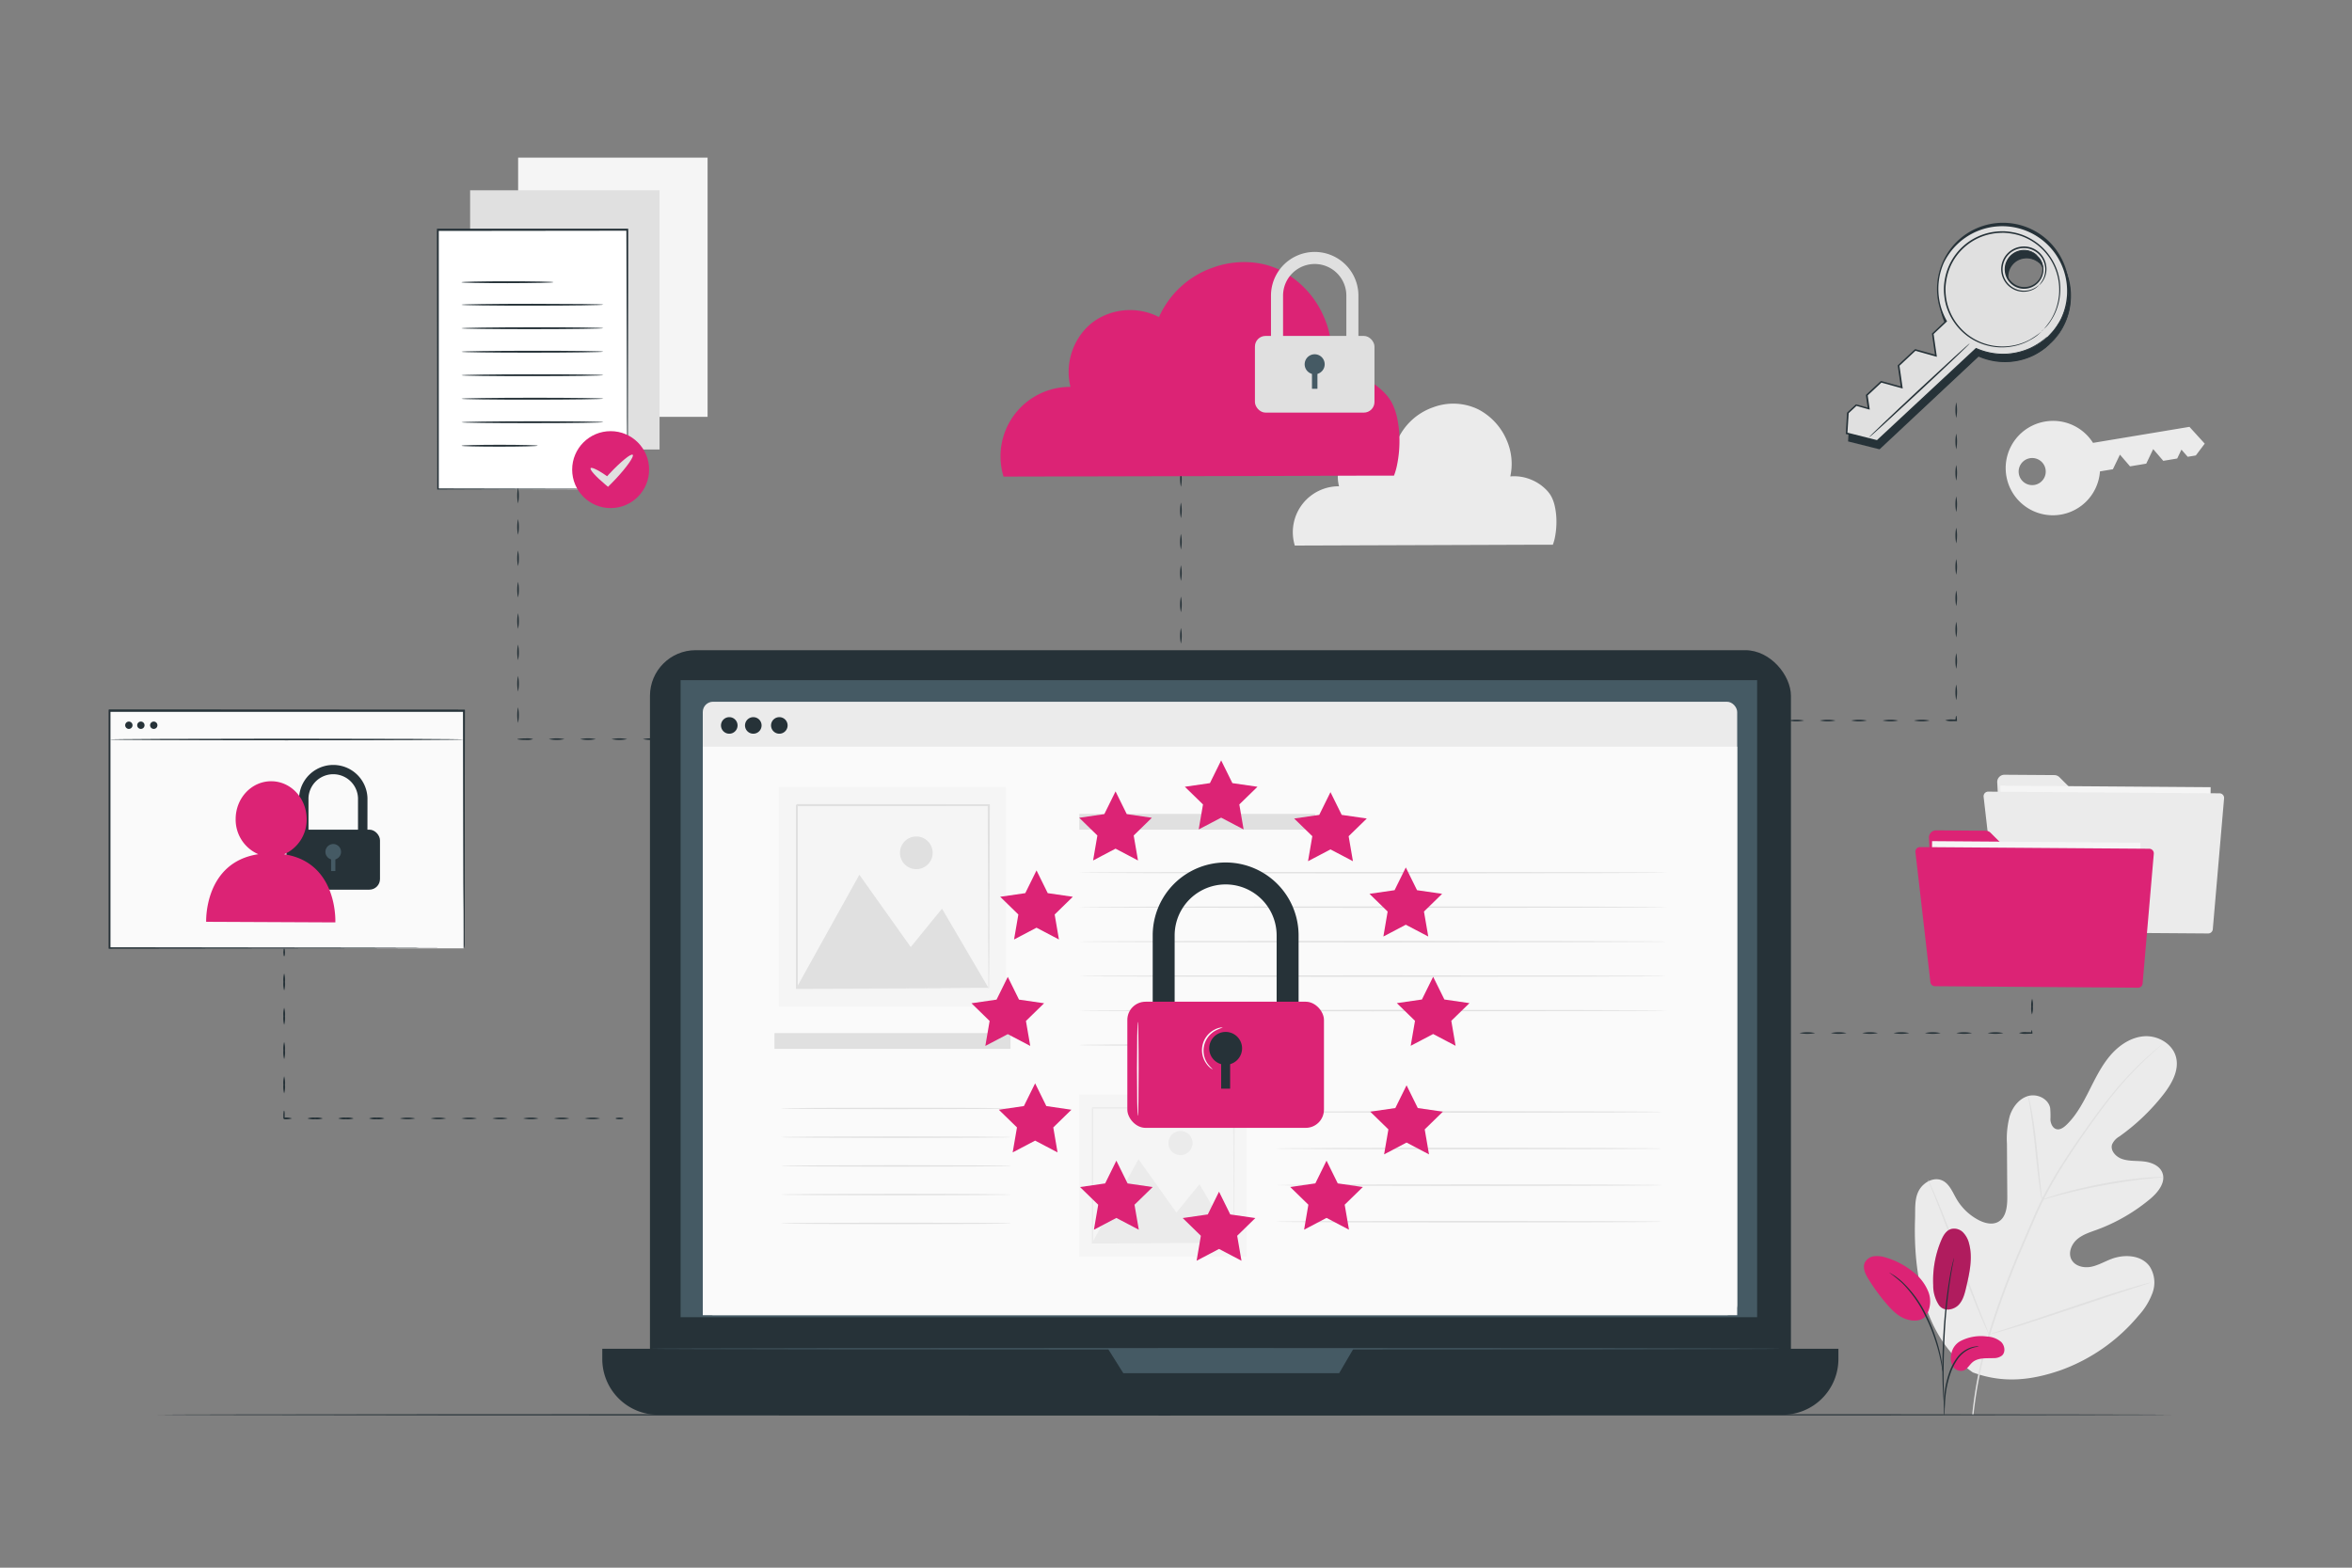 <svg xmlns="http://www.w3.org/2000/svg" viewBox="0 0 750 500"><rect x="0" y="0" width="750" height="500" fill="#808080" stroke="none"/><g id="freepik--background-complete--inject-8"><rect x="165.22" y="50.28" width="60.41" height="82.67" style="fill:#f5f5f5"></rect><rect x="149.91" y="60.69" width="60.41" height="82.67" style="fill:#e0e0e0"></rect><path d="M495.07,173.74l-.39,0h-1.17l-4.55,0-17.07.06L413,174h-.16l0-.16a14.64,14.64,0,0,1,14.44-18.74l-.21.29a12.27,12.27,0,0,1-.46-4,13,13,0,0,1,6.74-11,13.36,13.36,0,0,1,12.49.07l-.31.11a19.46,19.46,0,0,1,11.43-10.65,18.28,18.28,0,0,1,14.5.68,19.78,19.78,0,0,1,9,9.81,18.73,18.73,0,0,1,1.1,11.75l-.16-.19a14,14,0,0,1,6.82,1,14.3,14.3,0,0,1,5.06,3.46,9.16,9.16,0,0,1,1.59,2.29,12.73,12.73,0,0,1,.85,2.42,22,22,0,0,1,.58,4.44,25.58,25.58,0,0,1-.53,6.12,13.59,13.59,0,0,1-.43,1.55l-.18.5" style="fill:#ebebeb"></path><path d="M652.14,134.45a15.05,15.05,0,1,0,17.49,15.9h0l4.13-.69L676,145l3.22,3.74,5.17-.86,2.21-4.64,3.22,3.74,4.44-.74,1.35-2.83,2,2.28,2.59-.43,2.84-3.76-4.87-5.36-30.75,5.11A15.05,15.05,0,0,0,652.14,134.45Zm-8.38,16.66a4.32,4.32,0,1,1,5,3.55A4.32,4.32,0,0,1,643.76,151.11Z" style="fill:#ebebeb"></path><path d="M636.87,249.49l1.86,34.1a2.3,2.3,0,0,0,2.28,2.18l61.35.44a2.3,2.3,0,0,0,2.32-2.28l.19-26.54a2.3,2.3,0,0,0-2.3-2.32l-37.73,0a2.25,2.25,0,0,1-1.62-.68l-6.51-6.5a2.33,2.33,0,0,0-1.61-.68l-15.91-.11A2.3,2.3,0,0,0,636.87,249.49Z" style="fill:#ebebeb"></path><rect x="637.74" y="250.82" width="67.04" height="40.06" transform="translate(2 -4.91) rotate(0.42)" style="fill:#f5f5f5"></rect><path d="M632.53,254.13l4.81,41.8a1.48,1.48,0,0,0,1.46,1.32l65.33.47a1.47,1.47,0,0,0,1.48-1.35l3.6-41.75a1.47,1.47,0,0,0-1.47-1.6L634,252.48A1.47,1.47,0,0,0,632.53,254.13Z" style="fill:#ebebeb"></path><path d="M629.13,437.75c-15.55-10.86-19.08-31-18.46-49.16.1-3-.23-6.22,1.21-8.87s4.79-4.47,7.5-3.2c2.25,1.06,3.23,3.68,4.49,5.84a17.65,17.65,0,0,0,7.09,6.78c1.93,1,4.32,1.61,6.22.56,2.61-1.44,2.92-5.05,2.9-8.06q-.06-8.42-.11-16.82a27.89,27.89,0,0,1,.91-8.94c.94-2.86,3-5.51,5.87-6.32s6.4.85,7,3.8a27.52,27.52,0,0,1,.08,3.75c.09,1.25.67,2.63,1.85,3s2.41-.5,3.31-1.39c3.11-3,5.21-6.95,7.18-10.84s3.89-7.88,6.71-11.2,6.71-5.94,11-6.18,8.91,2.42,10,6.65-1.39,8.55-4.08,12a67.23,67.23,0,0,1-14,13.33A5.52,5.52,0,0,0,673.5,365c-.65,2,1.25,4,3.23,4.66,2.24.75,4.68.51,7,.79s4.89,1.31,5.78,3.53c1.23,3.07-1.34,6.3-3.87,8.41a57.55,57.55,0,0,1-17,9.83c-2.22.81-4.55,1.52-6.33,3.08s-2.87,4.26-1.79,6.38,3.85,2.8,6.17,2.37,4.39-1.69,6.6-2.52c4.14-1.56,9.48-1.28,12.13,2.3a9.49,9.49,0,0,1,1,8.42,22,22,0,0,1-4.56,7.44A57.84,57.84,0,0,1,657.15,437c-9.59,3.33-18.48,4.23-28,.74" style="fill:#ebebeb"></path><path d="M628.89,451.19a132.85,132.85,0,0,1,4.92-24.8,270.1,270.1,0,0,1,10.71-29l3.19-7.46c1.06-2.45,2.1-4.88,3.27-7.19a133.38,133.38,0,0,1,7.49-12.9c2.58-4,5.17-7.68,7.62-11.11s4.81-6.58,7.07-9.36A106.8,106.8,0,0,1,684.82,337c1.48-1.34,2.67-2.34,3.48-3l.93-.76a1.51,1.51,0,0,1,.33-.24l-.29.29c-.23.19-.52.46-.9.79-.79.7-2,1.73-3.41,3.09a114.14,114.14,0,0,0-11.5,12.41c-2.24,2.79-4.56,5.95-7,9.38s-5,7.14-7.57,11.12A136.29,136.29,0,0,0,651.47,383c-1.16,2.3-2.2,4.7-3.25,7.16l-3.2,7.46a278.44,278.44,0,0,0-10.72,29,135.16,135.16,0,0,0-5,24.69" style="fill:#e0e0e0"></path><path d="M651.14,382.68a6.7,6.7,0,0,1-.29-1.29c-.16-.83-.35-2-.56-3.54-.43-3-.87-7.15-1.35-11.74s-1-8.73-1.45-11.71c-.23-1.49-.43-2.7-.57-3.53a5.45,5.45,0,0,1-.17-1.31,6,6,0,0,1,.38,1.27c.21.81.47,2,.75,3.5.57,3,1.14,7.13,1.61,11.72s.87,8.62,1.19,11.75c.15,1.41.28,2.61.38,3.56A5.7,5.7,0,0,1,651.14,382.68Z" style="fill:#e0e0e0"></path><path d="M689.84,375.44a7.67,7.67,0,0,1-1.55.19c-1,.09-2.43.21-4.2.41-3.54.39-8.42,1.09-13.76,2.09s-10.15,2.15-13.6,3.06c-1.73.45-3.12.85-4.08,1.12a9.24,9.24,0,0,1-1.51.37,8.48,8.48,0,0,1,1.45-.58c.94-.34,2.32-.79,4-1.29,3.43-1,8.23-2.21,13.59-3.23a135.89,135.89,0,0,1,13.84-1.93c1.78-.16,3.22-.22,4.22-.24A10.56,10.56,0,0,1,689.84,375.44Z" style="fill:#e0e0e0"></path><path d="M634.29,425.68a2.26,2.26,0,0,1-.27-.48c-.18-.37-.4-.84-.66-1.4-.57-1.21-1.35-3-2.28-5.22-1.87-4.43-4.25-10.63-6.79-17.51s-4.87-13.11-6.64-17.57c-.87-2.17-1.58-4-2.12-5.29l-.56-1.44a2.3,2.3,0,0,1-.17-.52,2.26,2.26,0,0,1,.27.48l.66,1.4c.57,1.21,1.35,3,2.28,5.22,1.87,4.43,4.25,10.63,6.79,17.52s4.87,13.1,6.64,17.56l2.12,5.29.56,1.44A2.3,2.3,0,0,1,634.29,425.68Z" style="fill:#e0e0e0"></path><path d="M685.71,409.1a2.12,2.12,0,0,1-.51.21l-1.5.5-5.5,1.79c-4.65,1.51-11.05,3.66-18.11,6s-13.5,4.5-18.18,5.91c-2.34.71-4.24,1.26-5.56,1.61l-1.52.4a2.73,2.73,0,0,1-.54.11,2.08,2.08,0,0,1,.51-.22l1.49-.49,5.51-1.79c4.65-1.51,11-3.66,18.11-6.06s13.49-4.49,18.17-5.9c2.34-.71,4.24-1.26,5.56-1.61l1.53-.4A2.59,2.59,0,0,1,685.71,409.1Z" style="fill:#e0e0e0"></path></g><g id="freepik--Floor--inject-8"><path d="M692.4,451.23c0,.15-143.77.26-321.08.26s-321.12-.11-321.12-.26S193.94,451,371.32,451,692.4,451.09,692.4,451.23Z" style="fill:#263238"></path></g><g id="freepik--Plant--inject-8"><path d="M618.33,416.32c1.74,2.25,4.87,1.32,6.27-.18s1.91-3.58,2.38-5.58c1.06-4.55,2.13-9.32.94-13.84a7.76,7.76,0,0,0-1.95-3.66,4,4,0,0,0-3.85-1.06c-1.58.5-2.49,2.11-3.13,3.64a32.78,32.78,0,0,0-2.53,14.24,11.3,11.3,0,0,0,1.87,6.44" style="fill:#DC2375"></path><g style="opacity:0.2"><path d="M618.33,416.32c1.74,2.25,4.87,1.32,6.27-.18s1.91-3.58,2.38-5.58c1.06-4.55,2.13-9.32.94-13.84a7.76,7.76,0,0,0-1.95-3.66,4,4,0,0,0-3.85-1.06c-1.58.5-2.49,2.11-3.13,3.64a32.78,32.78,0,0,0-2.53,14.24,11.3,11.3,0,0,0,1.87,6.44"></path></g><path d="M625,427.8a14.13,14.13,0,0,1,8.71-1.51,7.32,7.32,0,0,1,4.42,1.72c1.15,1.14,1.46,3.23.27,4.32a4.23,4.23,0,0,1-2.7.83c-2.32.09-4.91-.19-6.69,1.3-1,.84-1.65,2.2-2.89,2.66a3,3,0,0,1-3.36-1.3,5.11,5.11,0,0,1-.56-3.74A5.75,5.75,0,0,1,625,427.8Z" style="fill:#DC2375"></path><path d="M614,419.89a8.49,8.49,0,0,0,.92-7.86,15.05,15.05,0,0,0-5-6.47,24.93,24.93,0,0,0-8.52-4.46,8.84,8.84,0,0,0-3.74-.44,3.9,3.9,0,0,0-3,2c-.79,1.71.15,3.68,1.14,5.27a62.74,62.74,0,0,0,5.84,8c1.74,2,3.71,4,6.23,4.81s5.1.58,6.33-1.2" style="fill:#DC2375"></path><path d="M620,451.44a5.08,5.08,0,0,0,.09-1.06c0-.78.09-1.75.14-2.91s.18-2.67.43-4.26a33,33,0,0,1,1.29-5.08,18.54,18.54,0,0,1,2.32-4.65,9.48,9.48,0,0,1,3.1-2.84,8.93,8.93,0,0,1,2.67-1,4.83,4.83,0,0,0,1-.2,4.57,4.57,0,0,0-1.07,0,8.11,8.11,0,0,0-2.79.88,9.4,9.4,0,0,0-3.27,2.87,18.1,18.1,0,0,0-2.41,4.75,30.49,30.49,0,0,0-1.27,5.16,34.78,34.78,0,0,0-.35,4.31c0,1.23,0,2.23,0,2.91A4.82,4.82,0,0,0,620,451.44Z" style="fill:#263238"></path><path d="M620.08,449.21a3,3,0,0,0,0-.49c0-.37,0-.84-.07-1.41-.07-1.21-.16-3-.2-5.16-.11-4.36,0-10.38.35-17s1.06-12.64,1.72-16.95c.16-1.08.32-2.05.47-2.9s.27-1.59.4-2.19.19-1,.26-1.38a3,3,0,0,0,.06-.49,1.7,1.7,0,0,0-.15.47l-.34,1.37c-.15.59-.3,1.32-.47,2.17s-.36,1.82-.53,2.9a159.33,159.33,0,0,0-1.86,17c-.39,6.65-.41,12.7-.22,17.06.08,2.19.22,3.95.34,5.17l.15,1.4A1.66,1.66,0,0,0,620.08,449.21Z" style="fill:#263238"></path><path d="M619.52,437.58a8.83,8.83,0,0,0-.09-1.46,39.89,39.89,0,0,0-.65-3.95,49.94,49.94,0,0,0-1.58-5.72,51.35,51.35,0,0,0-2.77-6.73A36.59,36.59,0,0,0,606.77,409a18.72,18.72,0,0,0-1.75-1.47c-.27-.2-.51-.4-.75-.56l-.67-.42a12.59,12.59,0,0,0-1.27-.73,46.38,46.38,0,0,1,4.23,3.41A38.36,38.36,0,0,1,614,419.92a53,53,0,0,1,2.78,6.66,58.69,58.69,0,0,1,1.66,5.66c.39,1.63.63,3,.79,3.9A8.78,8.78,0,0,0,619.52,437.58Z" style="fill:#263238"></path></g><g id="freepik--User--inject-8"><rect x="34.82" y="226.75" width="113.06" height="75.72" style="fill:#fafafa"></rect><path d="M117.16,272.68h-3V254.55a7.9,7.9,0,0,0-15.79,0v18.13h-3V254.55a10.91,10.91,0,0,1,21.81,0Z" style="fill:#263238"></path><rect x="91.34" y="264.61" width="29.83" height="19.14" rx="3.39" style="fill:#263238"></rect><path d="M106.26,274.18a2.49,2.49,0,1,1,2.49-2.49,2.49,2.49,0,0,1-2.49,2.49" style="fill:#455a64"></path><rect x="105.58" y="272.68" width="1.36" height="5.13" style="fill:#455a64"></rect><path d="M90.6,272.46a12.05,12.05,0,0,0,7.19-11.16c0-6.67-5-12.1-11.27-12.13s-11.34,5.35-11.37,12a12,12,0,0,0,7.22,11.27C65,275.09,65.74,294,65.74,294l41.19.19S107.87,275.07,90.6,272.46Z" style="fill:#DC2375"></path><path d="M147.87,302.48s0-.48,0-1.39,0-2.25,0-4c0-3.51,0-8.65-.06-15.23,0-13.16-.06-32.06-.1-55.11l.2.21-113,0h0l.26-.26c0,27,0,52.63,0,75.73l-.23-.24,81.43.11,23.28.07,6.19,0h1.6l.55,0h-2.09l-6.15,0-23.22.07-81.59.11h-.24v-.23c0-23.1,0-48.75,0-75.73v-.26h.27l113.05.06h.21v.2c0,23.1-.08,42.05-.11,55.24,0,6.56,0,11.69-.05,15.19,0,1.73,0,3.05,0,4S147.87,302.48,147.87,302.48Z" style="fill:#263238"></path><path d="M147.85,235.85c0,.14-25.3.26-56.49.26s-56.49-.12-56.49-.26,25.29-.26,56.49-.26S147.85,235.71,147.85,235.85Z" style="fill:#263238"></path><path d="M42.26,231.31a1.17,1.17,0,1,1-1.17-1.17A1.17,1.17,0,0,1,42.26,231.31Z" style="fill:#263238"></path><path d="M46.09,231.31a1.17,1.17,0,0,1-2.34,0,1.17,1.17,0,0,1,2.34,0Z" style="fill:#263238"></path><path d="M50.2,231.31A1.17,1.17,0,1,1,49,230.14,1.17,1.17,0,0,1,50.2,231.31Z" style="fill:#263238"></path><path d="M147.87,302.48s0-.48,0-1.39,0-2.25,0-4c0-3.51,0-8.65-.06-15.23,0-13.16-.06-32.06-.1-55.11l.2.21-113,0h0l.26-.26c0,27,0,52.63,0,75.73l-.23-.24,81.43.11,23.28.07,6.19,0h1.6l.55,0h-2.09l-6.15,0-23.22.07-81.59.11h-.24v-.23c0-23.1,0-48.75,0-75.73v-.26h.27l113.05.06h.21v.2c0,23.1-.08,42.05-.11,55.24,0,6.56,0,11.69-.05,15.19,0,1.73,0,3.05,0,4S147.87,302.48,147.87,302.48Z" style="fill:#263238"></path><path d="M90.61,305c-.14,0-.26-.56-.26-1.25s.12-1.25.26-1.25.27.56.27,1.25S90.76,305,90.61,305Z" style="fill:#263238"></path><path d="M90.61,315.92a7.55,7.55,0,0,1-.26-2.74,7.47,7.47,0,0,1,.26-2.73,7.11,7.11,0,0,1,.27,2.73A7.18,7.18,0,0,1,90.61,315.92Z" style="fill:#263238"></path><path d="M90.61,326.86a7.55,7.55,0,0,1-.26-2.74,7.47,7.47,0,0,1,.26-2.73,7.11,7.11,0,0,1,.27,2.73A7.18,7.18,0,0,1,90.61,326.86Z" style="fill:#263238"></path><path d="M90.61,337.8a7.55,7.55,0,0,1-.26-2.74,7.47,7.47,0,0,1,.26-2.73,7.11,7.11,0,0,1,.27,2.73A7.18,7.18,0,0,1,90.61,337.8Z" style="fill:#263238"></path><path d="M90.61,348.74a7.55,7.55,0,0,1-.26-2.74,7.47,7.47,0,0,1,.26-2.73,7.11,7.11,0,0,1,.27,2.73A7.18,7.18,0,0,1,90.61,348.74Z" style="fill:#263238"></path><path d="M93.11,356.71a6.27,6.27,0,0,1-2.5.26l-.26-.26h0v-.94c0-.3,0-.57.06-.8,0-.45.11-.73.18-.73s.14.28.19.73c0,.23,0,.5,0,.8l0,.47v.47h0c-.12-.12.25.26-.27-.26A6.27,6.27,0,0,1,93.11,356.71Z" style="fill:#263238"></path><path d="M102.94,356.71a6.11,6.11,0,0,1-2.46.26,6.08,6.08,0,0,1-2.45-.26,6.08,6.08,0,0,1,2.45-.26A6.11,6.11,0,0,1,102.94,356.71Z" style="fill:#263238"></path><path d="M112.77,356.71a6.11,6.11,0,0,1-2.46.26,6.11,6.11,0,0,1-2.46-.26,6.11,6.11,0,0,1,2.46-.26A6.11,6.11,0,0,1,112.77,356.71Z" style="fill:#263238"></path><path d="M122.6,356.71a6.11,6.11,0,0,1-2.46.26,6.11,6.11,0,0,1-2.46-.26,6.11,6.11,0,0,1,2.46-.26A6.11,6.11,0,0,1,122.6,356.71Z" style="fill:#263238"></path><path d="M132.42,356.71a11.72,11.72,0,0,1-4.91,0,11.72,11.72,0,0,1,4.91,0Z" style="fill:#263238"></path><path d="M142.25,356.71a11.72,11.72,0,0,1-4.91,0,11.72,11.72,0,0,1,4.91,0Z" style="fill:#263238"></path><path d="M152.08,356.71a11.77,11.77,0,0,1-4.92,0,11.77,11.77,0,0,1,4.92,0Z" style="fill:#263238"></path><path d="M161.9,356.71a11.72,11.72,0,0,1-4.91,0,11.72,11.72,0,0,1,4.91,0Z" style="fill:#263238"></path><path d="M171.73,356.71a11.72,11.72,0,0,1-4.91,0,11.72,11.72,0,0,1,4.91,0Z" style="fill:#263238"></path><path d="M181.56,356.71a11.77,11.77,0,0,1-4.92,0,11.77,11.77,0,0,1,4.92,0Z" style="fill:#263238"></path><path d="M191.38,356.71a11.72,11.72,0,0,1-4.91,0,11.72,11.72,0,0,1,4.91,0Z" style="fill:#263238"></path><path d="M198.8,356.71c0,.14-.56.26-1.25.26s-1.25-.12-1.25-.26.56-.26,1.25-.26S198.8,356.57,198.8,356.71Z" style="fill:#263238"></path></g><g id="freepik--Document--inject-8"><rect x="139.56" y="73.39" width="60.41" height="82.67" style="fill:#fff"></rect><path d="M200,156s0-.14,0-.41,0-.67,0-1.17c0-1,0-2.56,0-4.52,0-3.95,0-9.71-.08-17,0-14.55-.11-35.18-.18-59.59l.27.27-60.4.07h0l.3-.3v82.67l-.24-.24,43.87.09,12.21.06,3.21,0,1.12,0s-.35,0-1.06,0l-3.17,0-12.16.07-44,.16h-.25v-.25c0-23.2-.07-51.79-.11-82.67v-.3h.31l60.4,0h.28v.28c0,24.48-.07,45.18-.1,59.77,0,7.25,0,13-.06,16.92,0,1.94,0,3.43,0,4.46,0,.49,0,.87,0,1.14A2.61,2.61,0,0,1,200,156Z" style="fill:#263238"></path><path d="M176.49,90c0,.17-6.57.3-14.68.31s-14.68-.12-14.68-.29,6.57-.31,14.68-.31S176.49,89.83,176.49,90Z" style="fill:#263238"></path><path d="M192.37,97.17c0,.17-10.13.31-22.62.32s-22.62-.12-22.62-.29,10.13-.31,22.62-.31S192.37,97,192.37,97.17Z" style="fill:#263238"></path><path d="M192.38,104.67c0,.16-10.13.3-22.62.31s-22.62-.12-22.62-.28,10.13-.31,22.62-.32S192.38,104.5,192.38,104.67Z" style="fill:#263238"></path><path d="M192.38,112.16c0,.17-10.12.31-22.61.32s-22.62-.12-22.62-.29,10.12-.31,22.62-.32S192.38,112,192.38,112.16Z" style="fill:#263238"></path><path d="M192.39,119.65c0,.17-10.13.31-22.62.32s-22.62-.12-22.62-.28,10.13-.31,22.62-.32S192.39,119.49,192.39,119.65Z" style="fill:#263238"></path><path d="M192.39,127.15c0,.17-10.12.31-22.61.32s-22.62-.12-22.62-.29,10.12-.31,22.62-.32S192.39,127,192.39,127.15Z" style="fill:#263238"></path><path d="M192.4,134.64c0,.17-10.13.31-22.62.32s-22.62-.12-22.62-.28,10.13-.31,22.62-.32S192.4,134.48,192.4,134.64Z" style="fill:#263238"></path><path d="M171.48,142.15c0,.17-5.44.31-12.15.31s-12.16-.12-12.16-.29,5.44-.31,12.16-.31S171.48,142,171.48,142.15Z" style="fill:#263238"></path><circle cx="194.72" cy="149.78" r="12.27" style="fill:#DC2375"></circle><path d="M201.76,145.05c.52.49-1.89,3.92-5.38,7.67-.57.6-1.12,1.17-1.65,1.7l-.85.84-.85-.71c-3.05-2.56-5.05-4.76-4.68-5.24s3,.93,6.23,3.26l-1.69.13c.49-.56,1-1.16,1.58-1.76C198,147.19,201.23,144.56,201.76,145.05Z" style="fill:#e0e0e0"></path><path d="M165.19,160.57a12.15,12.15,0,0,1,0-5,12.15,12.15,0,0,1,0,5Z" style="fill:#263238"></path><path d="M165.19,170.57a12.15,12.15,0,0,1,0-5,12.15,12.15,0,0,1,0,5Z" style="fill:#263238"></path><path d="M165.19,180.57a12.15,12.15,0,0,1,0-5,12.15,12.15,0,0,1,0,5Z" style="fill:#263238"></path><path d="M165.19,190.57a12.15,12.15,0,0,1,0-5,12.15,12.15,0,0,1,0,5Z" style="fill:#263238"></path><path d="M165.19,200.57a12.15,12.15,0,0,1,0-5,12.15,12.15,0,0,1,0,5Z" style="fill:#263238"></path><path d="M165.19,210.57a12.15,12.15,0,0,1,0-5,12.15,12.15,0,0,1,0,5Z" style="fill:#263238"></path><path d="M165.19,220.57a12.15,12.15,0,0,1,0-5,12.15,12.15,0,0,1,0,5Z" style="fill:#263238"></path><path d="M165.19,230.57a12.15,12.15,0,0,1,0-5,12.15,12.15,0,0,1,0,5Z" style="fill:#263238"></path><path d="M170,235.74a6.31,6.31,0,0,1-2.5.26,12.58,12.58,0,0,1-2.33-.16l-.11,0,0-.07c0-.11.06-.17.09-.17s.07.06.1.17l-.1-.09a11.51,11.51,0,0,1,2.33-.17A6.31,6.31,0,0,1,170,235.74Z" style="fill:#263238"></path><path d="M180,235.74a12.15,12.15,0,0,1-5,0,12.15,12.15,0,0,1,5,0Z" style="fill:#263238"></path><path d="M190,235.74a12.15,12.15,0,0,1-5,0,12.15,12.15,0,0,1,5,0Z" style="fill:#263238"></path><path d="M200,235.74a12.15,12.15,0,0,1-5,0,12.15,12.15,0,0,1,5,0Z" style="fill:#263238"></path><path d="M210,235.74a12.15,12.15,0,0,1-5,0,12.15,12.15,0,0,1,5,0Z" style="fill:#263238"></path></g><g id="freepik--Cloud--inject-8"><path d="M376.57,145.28a12.15,12.15,0,0,1,0-5,12.15,12.15,0,0,1,0,5Z" style="fill:#263238"></path><path d="M376.57,155.28a12.15,12.15,0,0,1,0-5,12.15,12.15,0,0,1,0,5Z" style="fill:#263238"></path><path d="M376.57,165.28a12.15,12.15,0,0,1,0-5,12.15,12.15,0,0,1,0,5Z" style="fill:#263238"></path><path d="M376.57,175.27a12.15,12.15,0,0,1,0-5,12.15,12.15,0,0,1,0,5Z" style="fill:#263238"></path><path d="M376.57,185.28a12.2,12.2,0,0,1,0-5,12.2,12.2,0,0,1,0,5Z" style="fill:#263238"></path><path d="M376.57,195.28a12.15,12.15,0,0,1,0-5,12.15,12.15,0,0,1,0,5Z" style="fill:#263238"></path><path d="M376.57,205.28a12.15,12.15,0,0,1,0-5,12.15,12.15,0,0,1,0,5Z" style="fill:#263238"></path><path d="M376.57,215.28a12.15,12.15,0,0,1,0-5,12.15,12.15,0,0,1,0,5Z" style="fill:#263238"></path><path d="M444.48,151.7l-.59,0-1.77,0-6.89,0-25.84.09L320.2,152H320l-.07-.23a22.16,22.16,0,0,1,21.87-28.37l-.33.43a19,19,0,0,1-.69-6c.27-6.9,4.19-13.56,10.21-16.64a20.19,20.19,0,0,1,18.9.1l-.46.17A29.35,29.35,0,0,1,386.7,85.37c7.36-2.68,15.52-2.33,21.94,1a29.88,29.88,0,0,1,13.58,14.84A28.42,28.42,0,0,1,423.9,119l-.25-.28A21.1,21.1,0,0,1,434,120.23a21.65,21.65,0,0,1,7.66,5.25,13.49,13.49,0,0,1,2.41,3.46,19.63,19.63,0,0,1,1.29,3.67,33.56,33.56,0,0,1,.88,6.71,38.24,38.24,0,0,1-.81,9.28,21.87,21.87,0,0,1-.64,2.33c-.18.52-.28.77-.28.77" style="fill:#DC2375"></path><path d="M433.17,117.45h-3.85V94.29a10.09,10.09,0,1,0-20.18,0v23.16h-3.85V94.29a13.94,13.94,0,1,1,27.88,0Z" style="fill:#e0e0e0"></path><rect x="400.17" y="107.14" width="38.12" height="24.46" rx="3.39" style="fill:#e0e0e0"></rect><path d="M419.23,119.37a3.19,3.19,0,1,1,3.18-3.18,3.18,3.18,0,0,1-3.18,3.18" style="fill:#455a64"></path><rect x="418.36" y="117.45" width="1.74" height="6.55" style="fill:#455a64"></rect></g><g id="freepik--Key--inject-8"><path d="M653.61,109.76a20.85,20.85,0,1,0-32.35-5l-4.25,4,1,7L611.44,114l-5.31,5,1,7-6.59-1.85L596,128.38l.62,4.29-4-1.12L590,134l-.4,6.53,9.73,2.45,31.57-29.46A20.85,20.85,0,0,0,653.61,109.76Zm-3.08-25.64a6,6,0,1,1-8.46-.29A6,6,0,0,1,650.53,84.12Z" style="fill:#263238"></path><path d="M653.61,109.76a20.85,20.85,0,1,0-32.35-5l-4.25,4,1,7L611.44,114l-5.31,5,1,7-6.59-1.85L596,128.38l.62,4.29-4-1.12L590,134l-.4,6.53,9.73,2.45,31.57-29.46A20.85,20.85,0,0,0,653.61,109.76Zm-3.08-25.64a6,6,0,1,1-8.46-.29A6,6,0,0,1,650.53,84.12Z" style="fill:none"></path><path d="M650.53,84.12s-.39-.37-1.19-.86a5.93,5.93,0,0,0-3.76-.82,5.76,5.76,0,1,0,6.28,6.74,6,6,0,0,0-.56-3.82c-.43-.83-.81-1.21-.77-1.24s.11.07.29.26a4.62,4.62,0,0,1,.66.89,6,6,0,0,1,.75,4A6.17,6.17,0,0,1,645,94.32a6.16,6.16,0,0,1-5-5.39,6.16,6.16,0,0,1,5.57-6.86,5.93,5.93,0,0,1,3.91,1,4.54,4.54,0,0,1,.84.72A1.23,1.23,0,0,1,650.53,84.12Z" style="fill:#263238"></path><path d="M653.61,109.76a2.65,2.65,0,0,1-.3.29l-.92.82a21.9,21.9,0,0,1-4,2.57,21,21,0,0,1-17.58.25l.17,0-31.51,29.51-.1.08-.12,0-9.73-2.44-.2-.05,0-.2c.12-2,.25-4.26.39-6.52v-.1l.08-.07,2.65-2.48.1-.09.14,0,4,1.13-.32.28c-.19-1.34-.4-2.81-.62-4.29v-.14l.09-.09,4.57-4.26.1-.1.14,0,6.59,1.85-.33.28c-.32-2.23-.67-4.63-1-7v-.13l.09-.1,1.41-1.31,3.9-3.64.11-.1.14,0,6.59,1.85-.33.28q-.51-3.55-1-7l0-.13.1-.09,4.24-4-.05.31a21.41,21.41,0,0,1-2.71-9.49,20.46,20.46,0,0,1,.35-4.83,20.23,20.23,0,0,1,1.39-4.54,21,21,0,0,1,38.17-.87,20.91,20.91,0,0,1,2,11,20.63,20.63,0,0,1-2.34,8l-.39.74-.42.66c-.29.42-.52.84-.8,1.18-.56.68-1,1.29-1.42,1.72l-1,1-.34.31.31-.35.93-1c.41-.43.83-1,1.37-1.72.27-.35.5-.77.77-1.19l.42-.66.37-.74a20.92,20.92,0,0,0,.16-18.75,20.67,20.67,0,0,0-24.79-10.49A20.65,20.65,0,0,0,620.5,86.28a19.76,19.76,0,0,0-1.35,4.43,19.46,19.46,0,0,0-.33,4.71,20.71,20.71,0,0,0,2.66,9.27l.09.17-.14.14-4.24,4,.08-.22q.5,3.48,1,7l.06.39-.38-.1-6.59-1.85.25-.06-3.9,3.64-1.41,1.31.08-.22c.35,2.41.69,4.81,1,7l.06.39-.38-.1-6.59-1.85.25-.06-4.57,4.26.08-.23c.21,1.48.42,2.95.62,4.29l0,.39-.37-.1-4-1.13.24-.06-2.65,2.48.08-.17c-.14,2.26-.28,4.49-.41,6.52l-.18-.25,9.73,2.46-.22,0,31.62-29.39.07-.07.1,0a20.92,20.92,0,0,0,17.38-.12,22.42,22.42,0,0,0,4.05-2.48c.41-.33.72-.59.94-.78Z" style="fill:#263238"></path><path d="M652.91,107.4a20.85,20.85,0,1,0-32.35-5h0l-4.24,4,1,7-6.59-1.85-5.31,5,1,7-6.59-1.85L595.3,126l.62,4.29-4-1.12-2.65,2.48-.4,6.52,9.73,2.45,31.57-29.45A20.85,20.85,0,0,0,652.91,107.4Zm-3.08-25.65a6,6,0,1,1-8.45-.29A6,6,0,0,1,649.83,81.75Z" style="fill:#e0e0e0"></path><path d="M652.91,107.4a20.85,20.85,0,1,0-32.35-5h0l-4.24,4,1,7-6.59-1.85-5.31,5,1,7-6.59-1.85L595.3,126l.62,4.29-4-1.12-2.65,2.48-.4,6.52,9.73,2.45,31.57-29.45A20.85,20.85,0,0,0,652.91,107.4Zm-3.08-25.65a6,6,0,1,1-8.45-.29A6,6,0,0,1,649.83,81.75Z" style="fill:none"></path><path d="M649.83,81.75s-.39-.36-1.19-.85a5.92,5.92,0,0,0-3.76-.83,5.76,5.76,0,1,0,6.29,6.74A5.91,5.91,0,0,0,650.6,83c-.43-.83-.81-1.21-.77-1.25s.11.08.29.26a4.62,4.62,0,0,1,.66.89,6,6,0,0,1,.75,4A6.19,6.19,0,0,1,644.3,92a6.19,6.19,0,0,1-5-5.4,6.08,6.08,0,0,1,.65-3.55,6.15,6.15,0,0,1,4.92-3.31,6,6,0,0,1,3.91,1,4.19,4.19,0,0,1,.84.72Q649.85,81.74,649.83,81.75Z" style="fill:#263238"></path><path d="M652.91,107.4a3.58,3.58,0,0,1-.3.28l-.91.82a21.87,21.87,0,0,1-4,2.57,21,21,0,0,1-17.58.25l.17,0L598.74,140.8l-.09.09-.13,0-9.73-2.44-.2,0,0-.2c.12-2,.25-4.27.39-6.53v-.1l.07-.06c.82-.77,1.73-1.63,2.65-2.48l.11-.1.13,0,4,1.12-.32.28c-.2-1.34-.41-2.81-.62-4.29l0-.13.09-.1,4.57-4.25.1-.1.14,0,6.59,1.84-.33.29c-.32-2.24-.67-4.63-1-7l0-.13.1-.09,1.4-1.32,3.9-3.64.11-.1.14,0,6.59,1.85-.33.29c-.34-2.38-.68-4.72-1-7l0-.13.1-.09,4.24-4,0,.31a21.29,21.29,0,0,1-2.72-9.49,21.3,21.3,0,0,1,1.74-9.36,21,21,0,0,1,38.17-.87,20.86,20.86,0,0,1,2.05,10.94,20.58,20.58,0,0,1-2.34,8l-.38.74-.43.66c-.29.43-.52.84-.79,1.19-.57.68-1,1.28-1.42,1.71l-1,1c-.22.22-.34.32-.34.32s.1-.13.31-.35l.93-1c.41-.43.83-1,1.38-1.73.26-.35.49-.77.76-1.19l.42-.66.38-.74A20.68,20.68,0,1,0,619.8,83.91a20.76,20.76,0,0,0-1.68,9.15,20.67,20.67,0,0,0,2.66,9.26l.1.18-.15.13-4.24,4,.08-.22q.49,3.48,1,7l.06.4-.38-.11-6.59-1.85.25-.06-3.9,3.64-1.41,1.32.08-.23c.35,2.41.69,4.81,1,7l.06.4-.38-.11L599.79,122l.25-.06-4.57,4.26.08-.22c.21,1.48.43,3,.62,4.29l.05.38-.37-.1-4-1.13.24-.06-2.66,2.48.08-.17c-.14,2.26-.28,4.49-.41,6.52l-.18-.25,9.73,2.46-.22.06L630,111.06l.08-.07.09,0a21.07,21.07,0,0,0,10,1.79,21.4,21.4,0,0,0,7.36-1.9,23.63,23.63,0,0,0,4-2.48l.94-.79Z" style="fill:#263238"></path><path d="M651,105.77a28,28,0,0,0,2.8-3.53,17.39,17.39,0,0,0,2.14-4.8,18.17,18.17,0,0,0,.6-6.91,18,18,0,0,0-2.75-7.89,18.26,18.26,0,0,0-7.08-6.42,17.07,17.07,0,0,0-4.93-1.66,21.54,21.54,0,0,0-2.68-.31,21.2,21.2,0,0,0-2.75.14A18,18,0,0,0,620.71,89a21.39,21.39,0,0,0-.33,2.73,22,22,0,0,0,.12,2.7,17.51,17.51,0,0,0,1.32,5,18.2,18.2,0,0,0,5.91,7.51,18.27,18.27,0,0,0,14.61,3.17,17.38,17.38,0,0,0,4.94-1.8,29.17,29.17,0,0,0,3.72-2.55s-.07.08-.21.21l-.65.58a8.41,8.41,0,0,1-1.12.89,14.72,14.72,0,0,1-1.64,1,17.55,17.55,0,0,1-5,1.91,18.57,18.57,0,0,1-14.94-3.11,18.74,18.74,0,0,1-6.09-7.67A17.46,17.46,0,0,1,620,94.46a19.41,19.41,0,0,1-.13-2.76,19.06,19.06,0,0,1,.33-2.81,18.49,18.49,0,0,1,16.09-15,20.48,20.48,0,0,1,2.82-.13,20.85,20.85,0,0,1,2.75.32,17.61,17.61,0,0,1,5.06,1.73,18.61,18.61,0,0,1,7.22,6.61,18.18,18.18,0,0,1,2.76,8.08,18.44,18.44,0,0,1-.69,7,17.43,17.43,0,0,1-2.25,4.83,12.91,12.91,0,0,1-1.16,1.56,8,8,0,0,1-1,1l-.63.61C651.08,105.71,651,105.78,651,105.77Z" style="fill:#263238"></path><path d="M650.15,91s.44-.45,1-1.38a6.93,6.93,0,0,0-.06-7.38,6.75,6.75,0,0,0-2.67-2.39,6.61,6.61,0,0,0-3.86-.68,6.73,6.73,0,0,0-5.85,5.45,6.71,6.71,0,0,0,.41,3.91,6.9,6.9,0,0,0,9.56,3.39c1-.52,1.41-1,1.45-.92s-.09.13-.31.33a5.34,5.34,0,0,1-1,.77,7.09,7.09,0,0,1-7.71-.41,7.22,7.22,0,0,1-2.86-7.17,7.22,7.22,0,0,1,6.29-5.86,7.17,7.17,0,0,1,8,6.49,7,7,0,0,1-1.18,4.58,6,6,0,0,1-.84,1A1.55,1.55,0,0,1,650.15,91Z" style="fill:#263238"></path><path d="M596,139.47c-.1-.1,7-6.89,15.87-15.16s16.14-14.9,16.24-14.79-7,6.89-15.88,15.17S596.13,139.58,596,139.47Z" style="fill:#263238"></path><path d="M565.31,229.81a12.15,12.15,0,0,1-5,0,12.15,12.15,0,0,1,5,0Z" style="fill:#263238"></path><path d="M575.31,229.81a12.15,12.15,0,0,1-5,0,12.15,12.15,0,0,1,5,0Z" style="fill:#263238"></path><path d="M585.31,229.81a12.15,12.15,0,0,1-5,0,12.15,12.15,0,0,1,5,0Z" style="fill:#263238"></path><path d="M595.31,229.81a12.15,12.15,0,0,1-5,0,12.15,12.15,0,0,1,5,0Z" style="fill:#263238"></path><path d="M605.31,229.81a12.15,12.15,0,0,1-5,0,12.15,12.15,0,0,1,5,0Z" style="fill:#263238"></path><path d="M615.31,229.81a12.15,12.15,0,0,1-5,0,12.15,12.15,0,0,1,5,0Z" style="fill:#263238"></path><path d="M623.8,228.3c.1,0,.2.62.24,1.51V230h-.25l-1,0a6.31,6.31,0,0,1-2.5-.26,6.31,6.31,0,0,1,2.5-.26l1,0-.24.24C623.6,228.92,623.69,228.3,623.8,228.3Z" style="fill:#263238"></path><path d="M623.8,218.3a12.15,12.15,0,0,1,0,5,12.15,12.15,0,0,1,0-5Z" style="fill:#263238"></path><path d="M623.8,208.3a12.15,12.15,0,0,1,0,5,12.15,12.15,0,0,1,0-5Z" style="fill:#263238"></path><path d="M623.8,198.3a12.15,12.15,0,0,1,0,5,12.15,12.15,0,0,1,0-5Z" style="fill:#263238"></path><path d="M623.8,188.3a12.15,12.15,0,0,1,0,5,12.15,12.15,0,0,1,0-5Z" style="fill:#263238"></path><path d="M623.8,178.3a12.15,12.15,0,0,1,0,5,12.15,12.15,0,0,1,0-5Z" style="fill:#263238"></path><path d="M623.8,168.3a12.15,12.15,0,0,1,0,5,12.15,12.15,0,0,1,0-5Z" style="fill:#263238"></path><path d="M623.8,158.3a12.15,12.15,0,0,1,0,5,12.15,12.15,0,0,1,0-5Z" style="fill:#263238"></path><path d="M623.8,148.3a12.15,12.15,0,0,1,0,5,12.15,12.15,0,0,1,0-5Z" style="fill:#263238"></path><path d="M623.8,138.3a12.15,12.15,0,0,1,0,5,12.15,12.15,0,0,1,0-5Z" style="fill:#263238"></path><path d="M623.8,128.3a12.15,12.15,0,0,1,0,5,12.15,12.15,0,0,1,0-5Z" style="fill:#263238"></path></g><g id="freepik--Folder--inject-8"><path d="M548.82,329.48a12.15,12.15,0,0,1-5,0,12.15,12.15,0,0,1,5,0Z" style="fill:#263238"></path><path d="M558.82,329.48a12.15,12.15,0,0,1-5,0,12.15,12.15,0,0,1,5,0Z" style="fill:#263238"></path><path d="M568.82,329.48a12.15,12.15,0,0,1-5,0,12.15,12.15,0,0,1,5,0Z" style="fill:#263238"></path><path d="M578.82,329.48a12.15,12.15,0,0,1-5,0,12.15,12.15,0,0,1,5,0Z" style="fill:#263238"></path><path d="M588.82,329.48a12.15,12.15,0,0,1-5,0,12.15,12.15,0,0,1,5,0Z" style="fill:#263238"></path><path d="M598.82,329.48a12.15,12.15,0,0,1-5,0,12.15,12.15,0,0,1,5,0Z" style="fill:#263238"></path><path d="M608.82,329.48a12.15,12.15,0,0,1-5,0,12.15,12.15,0,0,1,5,0Z" style="fill:#263238"></path><path d="M618.82,329.48a12.15,12.15,0,0,1-5,0,12.15,12.15,0,0,1,5,0Z" style="fill:#263238"></path><path d="M628.82,329.48a12.15,12.15,0,0,1-5,0,12.15,12.15,0,0,1,5,0Z" style="fill:#263238"></path><path d="M638.82,329.48a12.15,12.15,0,0,1-5,0,12.15,12.15,0,0,1,5,0Z" style="fill:#263238"></path><path d="M647.89,328.55c.09,0,.15.36.2.94v.18l-.22,0c-.42,0-1,.05-1.56.05a6.11,6.11,0,0,1-2.5-.26,6.31,6.31,0,0,1,2.5-.26c.6,0,1.14,0,1.56.06l-.2.2C647.73,328.91,647.81,328.55,647.89,328.55Z" style="fill:#263238"></path><path d="M648,318.55a6.11,6.11,0,0,1,.24,2.5,6.21,6.21,0,0,1-.29,2.5,6.21,6.21,0,0,1-.23-2.5A6.31,6.31,0,0,1,648,318.55Z" style="fill:#263238"></path><path d="M648.09,308.55a6.32,6.32,0,0,1,.24,2.5,6.21,6.21,0,0,1-.29,2.5,6.21,6.21,0,0,1-.23-2.5A6.31,6.31,0,0,1,648.09,308.55Z" style="fill:#263238"></path><path d="M648.19,298.55a6.32,6.32,0,0,1,.24,2.5,6.42,6.42,0,0,1-.29,2.5,6.32,6.32,0,0,1-.24-2.5A6.42,6.42,0,0,1,648.19,298.55Z" style="fill:#263238"></path><path d="M615.1,267.21,616.94,301a2.27,2.27,0,0,0,2.26,2.16l60.81.45a2.29,2.29,0,0,0,2.3-2.27l.19-26.3a2.28,2.28,0,0,0-2.28-2.3l-37.4,0a2.28,2.28,0,0,1-1.61-.67l-6.45-6.45a2.26,2.26,0,0,0-1.6-.67l-15.77-.12A2.29,2.29,0,0,0,615.1,267.21Z" style="fill:#DC2375"></path><rect x="615.95" y="268.52" width="66.45" height="39.7" transform="translate(2.13 -4.75) rotate(0.42)" style="fill:#f5f5f5"></rect><path d="M610.79,271.8l4.77,41.44a1.45,1.45,0,0,0,1.45,1.3l64.75.48a1.46,1.46,0,0,0,1.47-1.35l3.57-41.38a1.47,1.47,0,0,0-1.46-1.59l-73.08-.53A1.47,1.47,0,0,0,610.79,271.8Z" style="fill:#DC2375"></path></g><g id="freepik--Device--inject-8"><rect x="207.26" y="207.37" width="363.83" height="240.6" rx="14.57" style="fill:#263238"></rect><path d="M192,430.18H586.23a0,0,0,0,1,0,0v3.25a17.8,17.8,0,0,1-17.8,17.8H209.85a17.8,17.8,0,0,1-17.8-17.8v-3.25A0,0,0,0,1,192,430.18Z" style="fill:#263238"></path><rect x="217.03" y="216.93" width="343.28" height="203.18" style="fill:#455a64"></rect><polygon points="353.31 430.18 358.2 437.96 427.03 437.96 431.58 430.18 353.31 430.18" style="fill:#455a64"></polygon><rect x="224.1" y="223.81" width="329.85" height="195.65" rx="3.27" style="fill:#ebebeb"></rect><rect x="224.1" y="238.15" width="329.85" height="181.32" style="fill:#fafafa"></rect><path d="M251.15,231.37a2.64,2.64,0,1,1-2.63-2.64A2.63,2.63,0,0,1,251.15,231.37Z" style="fill:#263238"></path><path d="M235.19,231.37a2.64,2.64,0,1,1-2.64-2.64A2.64,2.64,0,0,1,235.19,231.37Z" style="fill:#263238"></path><path d="M242.85,231.37a2.64,2.64,0,1,1-2.63-2.64A2.63,2.63,0,0,1,242.85,231.37Z" style="fill:#263238"></path><path d="M568,430.18c0,.13-80.75.24-180.34.24s-180.37-.11-180.37-.24,80.74-.24,180.37-.24S568,430.05,568,430.18Z" style="fill:#455a64"></path><rect x="246.96" y="329.49" width="75.27" height="5.04" style="fill:#e0e0e0"></rect><rect x="344.18" y="259.58" width="75.27" height="5.04" style="fill:#e0e0e0"></rect><path d="M531.4,278.33c0,.13-41.91.24-93.61.24s-93.61-.11-93.61-.24,41.91-.23,93.61-.23S531.4,278.2,531.4,278.33Z" style="fill:#e0e0e0"></path><path d="M531.4,289.33c0,.13-41.91.23-93.61.23s-93.61-.1-93.61-.23,41.91-.24,93.61-.24S531.4,289.2,531.4,289.33Z" style="fill:#e0e0e0"></path><path d="M531.4,300.32c0,.13-41.91.24-93.61.24s-93.61-.11-93.61-.24,41.91-.23,93.61-.23S531.4,300.19,531.4,300.32Z" style="fill:#e0e0e0"></path><path d="M531.4,311.32c0,.13-41.91.23-93.61.23s-93.61-.1-93.61-.23,41.91-.24,93.61-.24S531.4,311.19,531.4,311.32Z" style="fill:#e0e0e0"></path><path d="M531.4,322.31c0,.13-41.91.24-93.61.24s-93.61-.11-93.61-.24,41.91-.23,93.61-.23S531.4,322.18,531.4,322.31Z" style="fill:#e0e0e0"></path><path d="M417.26,333.31c0,.13-16.36.23-36.54.23s-36.54-.1-36.54-.23,16.36-.24,36.54-.24S417.26,333.18,417.26,333.31Z" style="fill:#e0e0e0"></path><path d="M530,354.64c0,.13-27.55.24-61.52.24s-61.53-.11-61.53-.24,27.54-.23,61.53-.23S530,354.51,530,354.64Z" style="fill:#e0e0e0"></path><path d="M530,366.32c0,.13-27.55.23-61.52.23s-61.53-.1-61.53-.23,27.54-.24,61.53-.24S530,366.19,530,366.32Z" style="fill:#e0e0e0"></path><path d="M530,378c0,.13-27.55.23-61.52.23S407,378.12,407,378s27.54-.24,61.53-.24S530,377.86,530,378Z" style="fill:#e0e0e0"></path><path d="M530,389.66c0,.13-27.55.23-61.52.23s-61.53-.1-61.53-.23,27.54-.24,61.53-.24S530,389.53,530,389.66Z" style="fill:#e0e0e0"></path><path d="M322.42,353.53c0,.13-16.42.23-36.68.23s-36.68-.1-36.68-.23,16.42-.24,36.68-.24S322.42,353.4,322.42,353.53Z" style="fill:#e0e0e0"></path><path d="M322.42,362.69c0,.13-16.42.24-36.68.24s-36.68-.11-36.68-.24,16.42-.23,36.68-.23S322.42,362.56,322.42,362.69Z" style="fill:#e0e0e0"></path><path d="M322.42,371.86c0,.13-16.42.24-36.68.24s-36.68-.11-36.68-.24,16.42-.24,36.68-.24S322.42,371.73,322.42,371.86Z" style="fill:#e0e0e0"></path><path d="M322.42,381c0,.13-16.42.23-36.68.23s-36.68-.1-36.68-.23,16.42-.24,36.68-.24S322.42,380.9,322.42,381Z" style="fill:#e0e0e0"></path><path d="M322.42,390.19c0,.13-16.42.24-36.68.24s-36.68-.11-36.68-.24,16.42-.23,36.68-.23S322.42,390.06,322.42,390.19Z" style="fill:#e0e0e0"></path><rect x="344.13" y="349.08" width="53.4" height="51.67" style="fill:#f5f5f5"></rect><polygon points="348.27 396.32 363.05 369.73 375.13 386.73 382.48 377.7 393.4 396.32 348.27 396.32" style="fill:#ebebeb"></polygon><path d="M380.28,364.56a3.85,3.85,0,1,1-3.84-3.84A3.84,3.84,0,0,1,380.28,364.56Z" style="fill:#ebebeb"></path><path d="M393.4,396.47a.82.82,0,0,1,0-.22c0-.15,0-.35,0-.6,0-.55,0-1.32,0-2.32,0-2.05,0-5-.06-8.78,0-7.55-.06-18.29-.11-31.2l.22.22-45.12,0,.25-.25h0V365c0,3.8,0,7.52,0,11.13,0,7.24,0,14.08,0,20.38l-.22-.23,32.62.12,9.2.05,2.44,0h.64l.22,0h-.81l-2.4,0-9.15.05-32.76.12h-.23v-.22c0-6.3,0-13.14,0-20.38,0-3.61,0-7.33,0-11.13V353.37h0l.26-.26,45.12,0h.22v.21c-.05,13-.09,23.76-.11,31.34,0,3.74-.05,6.69-.06,8.73q0,1.47,0,2.28c0,.24,0,.43,0,.58A1.31,1.31,0,0,1,393.4,396.47Z" style="fill:#ebebeb"></path><rect x="248.38" y="250.98" width="72.43" height="70.08" style="fill:#f5f5f5"></rect><polygon points="253.99 315.06 274.03 279 290.42 302.05 300.38 289.81 315.19 315.06 253.99 315.06" style="fill:#e0e0e0"></polygon><path d="M297.4,272a5.21,5.21,0,1,1-5.21-5.21A5.21,5.21,0,0,1,297.4,272Z" style="fill:#e0e0e0"></path><path d="M315.19,315.26s0-.1,0-.29,0-.48,0-.82q0-1.11,0-3.15c0-2.78-.05-6.8-.08-11.9,0-10.24-.09-24.81-.15-42.31l.29.29-61.19.05c-.08.07.65-.65.34-.33h0v15.72q0,7.73,0,15.1c0,9.81,0,19.09,0,27.63l-.3-.3,44.25.15,12.48.08,3.32,0,.85,0,.3,0h-.26l-.83,0-3.25,0-12.41.08-44.45.15h-.3v-.3c0-8.54,0-17.82,0-27.63q0-7.36,0-15.1V256.81h0c-.31.3.42-.44.35-.36l61.19.05h.3v.3c-.06,17.58-.11,32.22-.15,42.5,0,5.07-.06,9.07-.08,11.83,0,1.33,0,2.37,0,3.1,0,.33,0,.58,0,.78A.71.71,0,0,1,315.19,315.26Z" style="fill:#e0e0e0"></path><polygon points="330.52 277.61 334.1 284.86 342.1 286.02 336.31 291.67 337.67 299.64 330.52 295.88 323.36 299.64 324.73 291.67 318.94 286.02 326.94 284.86 330.52 277.61" style="fill:#DC2375"></polygon><polygon points="355.72 252.41 359.3 259.66 367.3 260.82 361.51 266.47 362.88 274.44 355.72 270.67 348.56 274.44 349.93 266.47 344.14 260.82 352.14 259.66 355.72 252.41" style="fill:#DC2375"></polygon><polygon points="389.4 242.52 392.98 249.77 400.98 250.93 395.19 256.57 396.56 264.54 389.4 260.78 382.24 264.54 383.61 256.57 377.82 250.93 385.82 249.77 389.4 242.52" style="fill:#DC2375"></polygon><polygon points="424.26 252.65 427.84 259.9 435.84 261.06 430.05 266.7 431.42 274.67 424.26 270.91 417.1 274.67 418.47 266.7 412.68 261.06 420.68 259.9 424.26 252.65" style="fill:#DC2375"></polygon><polygon points="448.28 276.67 451.86 283.92 459.86 285.08 454.07 290.73 455.44 298.69 448.28 294.93 441.13 298.69 442.49 290.73 436.7 285.08 444.7 283.92 448.28 276.67" style="fill:#DC2375"></polygon><polygon points="457 311.53 460.58 318.78 468.58 319.94 462.79 325.58 464.15 333.55 457 329.79 449.84 333.55 451.21 325.58 445.42 319.94 453.42 318.78 457 311.53" style="fill:#DC2375"></polygon><polygon points="448.52 346.15 452.1 353.4 460.1 354.56 454.31 360.21 455.68 368.18 448.52 364.41 441.36 368.18 442.73 360.21 436.94 354.56 444.94 353.4 448.52 346.15" style="fill:#DC2375"></polygon><polygon points="423 370.18 426.58 377.43 434.58 378.59 428.79 384.23 430.16 392.2 423 388.44 415.85 392.2 417.21 384.23 411.43 378.59 419.43 377.43 423 370.18" style="fill:#DC2375"></polygon><polygon points="388.72 380.08 392.3 387.33 400.3 388.49 394.51 394.14 395.88 402.1 388.72 398.34 381.57 402.1 382.93 394.14 377.14 388.49 385.14 387.33 388.72 380.08" style="fill:#DC2375"></polygon><polygon points="355.98 370.19 359.56 377.44 367.56 378.6 361.77 384.24 363.14 392.21 355.98 388.45 348.83 392.21 350.19 384.24 344.4 378.6 352.41 377.44 355.98 370.19" style="fill:#DC2375"></polygon><polygon points="330.08 345.52 333.65 352.77 341.65 353.94 335.87 359.58 337.23 367.55 330.08 363.79 322.92 367.55 324.29 359.58 318.5 353.94 326.5 352.77 330.08 345.52" style="fill:#DC2375"></polygon><polygon points="321.36 311.57 324.94 318.82 332.94 319.98 327.15 325.63 328.52 333.59 321.36 329.83 314.2 333.59 315.57 325.63 309.78 319.98 317.78 318.82 321.36 311.57" style="fill:#DC2375"></polygon><path d="M414.09,336.44h-7v-38.1a16.26,16.26,0,1,0-32.52,0v38.1h-7v-38.1a23.26,23.26,0,1,1,46.52,0Z" style="fill:#263238"></path><rect x="359.48" y="319.49" width="62.7" height="40.23" rx="5.81" style="fill:#DC2375"></rect><path d="M396.07,334.36a5.24,5.24,0,1,1-5.24-5.24A5.24,5.24,0,0,1,396.07,334.36Z" style="fill:#263238"></path><rect x="389.4" y="336.44" width="2.86" height="10.78" style="fill:#263238"></rect><path d="M362.82,355.9c-.14,0-.26-6.71-.26-15s.12-15,.26-15,.26,6.71.26,15S363,355.9,362.82,355.9Z" style="fill:#fafafa"></path><path d="M386.73,341.08s-.25-.08-.62-.35a6.31,6.31,0,0,1-1.35-1.38,7.35,7.35,0,0,1,2.61-11,6.32,6.32,0,0,1,1.83-.62,1.72,1.72,0,0,1,.7,0,17.24,17.24,0,0,0-2.35,1,7.27,7.27,0,0,0-2.49,10.48A15.6,15.6,0,0,0,386.73,341.08Z" style="fill:#fafafa"></path></g></svg>